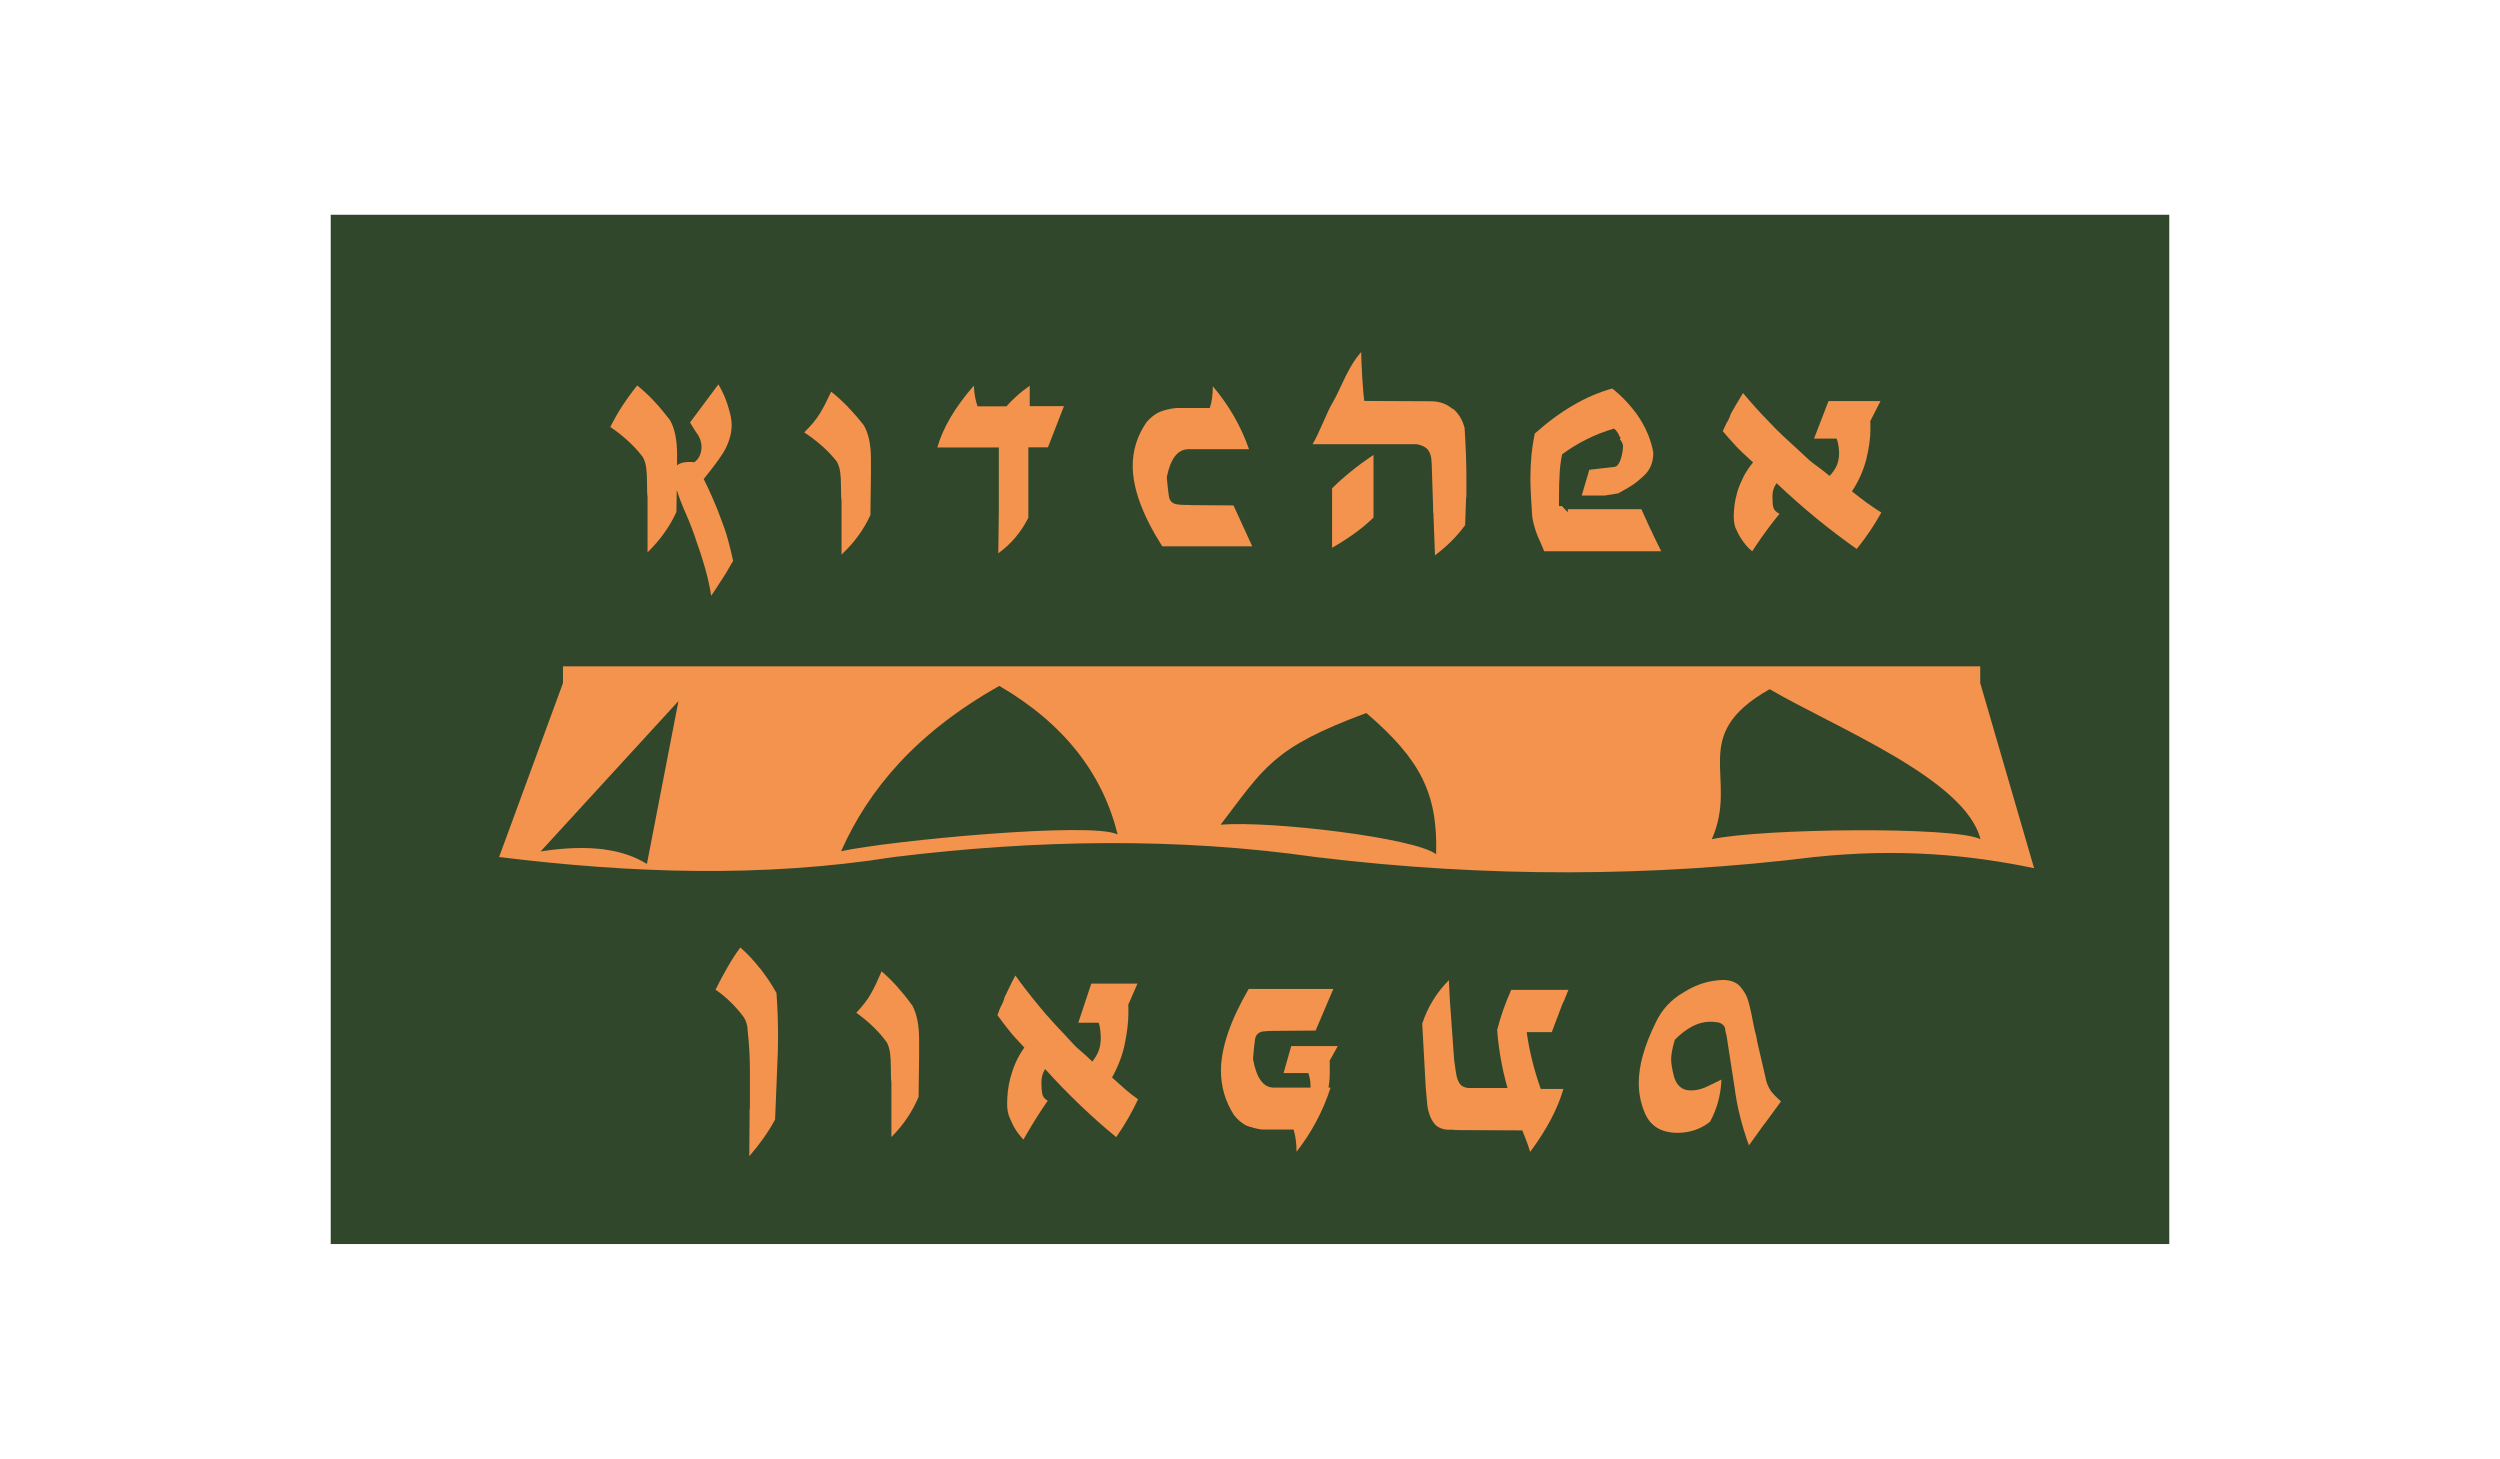 <?xml version="1.0" encoding="UTF-8"?>
<svg id="Layer_1" data-name="Layer 1" xmlns="http://www.w3.org/2000/svg" viewBox="0 0 237.13 138.36">
  <defs>
    <style>
      .cls-1 {
        fill: #30472b;
      }

      .cls-2 {
        fill-rule: evenodd;
      }

      .cls-2, .cls-3 {
        fill: #f3934d;
      }

      .cls-4 {
        fill: #221f1f;
      }
    </style>
  </defs>
  <rect class="cls-1" x="31.37" y="20.37" width="174.39" height="97.63"/>
  <path class="cls-3" d="m172.04,41.6h2.17c.07.18.13.4.17.67.04.27.06.5.06.69,0,.44-.07.83-.21,1.17-.14.34-.37.67-.69,1.01-.54-.44-.94-.75-1.2-.93-.25-.18-.48-.36-.69-.53l-1.15-1.07c-.43-.39-.87-.79-1.32-1.21-.45-.42-.89-.86-1.32-1.32-.9-.92-1.75-1.86-2.53-2.8-.24.39-.46.75-.65,1.08-.19.33-.36.63-.51.89-.08.28-.22.59-.42.91-.09.18-.16.33-.21.45-.05.12-.09.22-.13.29.23.27.44.51.63.73.2.22.4.45.62.68.22.23.45.47.72.72.26.25.56.52.9.83-.39.48-.71.95-.94,1.43-.23.47-.42.93-.55,1.37-.13.44-.22.87-.27,1.27-.05.4-.07.76-.07,1.08,0,.53.09.97.28,1.3.19.41.4.78.65,1.11.24.33.52.62.82.87l.39-.59c.73-1.08,1.46-2.07,2.2-2.96-.34-.18-.54-.39-.59-.63-.06-.24-.08-.59-.08-1.05s.13-.87.39-1.23c1.24,1.17,2.49,2.28,3.76,3.32,1.27,1.04,2.55,2.01,3.84,2.92.49-.6.92-1.19,1.31-1.77.38-.58.73-1.14,1.03-1.69-.26-.16-.51-.31-.73-.47-.23-.15-.44-.3-.65-.45-.21-.15-.42-.31-.65-.49s-.48-.37-.76-.59c.66-1.01,1.11-2.04,1.37-3.08.25-1.04.38-1.97.38-2.78v-.45c0-.2,0-.3-.03-.32l.99-1.94h-4.93l-1.38,3.57Z"/>
  <path class="cls-3" d="m112.92,47.9c-.25,0-.47,0-.67-.01-.2,0-.36-.02-.51-.04-.46-.04-.75-.26-.85-.68-.04-.22-.07-.48-.11-.8-.04-.32-.07-.68-.11-1.1.35-1.76,1.03-2.64,2.02-2.66h5.78c-.76-2.19-1.91-4.18-3.43-5.97,0,.81-.1,1.5-.29,2.06h-3.17c-.55.05-1.09.18-1.62.38-.44.22-.85.54-1.22.98-.87,1.27-1.3,2.64-1.3,4.13,0,2.14.93,4.68,2.8,7.63h8.54l-1.78-3.88-4.07-.03Z"/>
  <path class="cls-3" d="m97.67,36.59c-.44.31-.85.62-1.21.95-.36.33-.7.66-1,1h-2.74c-.09-.25-.16-.54-.23-.87-.06-.33-.1-.69-.12-1.09-1.77,2.03-2.93,3.98-3.46,5.86h5.83v6.08l-.05,3.96c.62-.45,1.17-.96,1.64-1.52.47-.56.87-1.18,1.21-1.85v-6.68h1.86l1.52-3.91h-3.25v-1.95Z"/>
  <path class="cls-3" d="m85.15,93.64c-.48-.54-.99-1.04-1.53-1.51-.18.42-.35.81-.51,1.15-.16.34-.33.66-.5.97-.17.3-.37.6-.59.88-.22.29-.48.59-.8.93,1.2.87,2.17,1.8,2.9,2.82.15.29.25.63.3.99.05.37.08.85.08,1.44,0,.31,0,.58.01.8,0,.22.02.41.04.55v5.19c1.12-1.12,1.98-2.39,2.58-3.81l.05-3.92v-1.49c0-1.36-.21-2.44-.63-3.23-.45-.63-.92-1.21-1.4-1.75Z"/>
  <path class="cls-3" d="m137.79,38.8c-.54-.48-1.21-.72-1.98-.74l-6.41-.03c-.02-.15-.05-.44-.09-.87-.04-.43-.07-.89-.1-1.39-.03-.5-.05-.97-.07-1.42-.02-.45-.03-.77-.03-.96-.33.38-.61.77-.85,1.16-.23.39-.45.78-.64,1.17-.19.39-.38.79-.57,1.2-.19.41-.39.83-.63,1.24-.12.19-.26.47-.44.84-.17.37-.35.76-.52,1.16-.18.4-.35.78-.52,1.14-.18.36-.32.64-.44.83h9.86c.43.08.76.22.99.43.21.21.35.52.41.94.02.19.03.36.04.51,0,.15.01.28.01.37l.12,3.66c0,.4,0,.61.03.63l.15,4c1.15-.86,2.1-1.81,2.86-2.86l.09-2.55c.02-.06.03-.19.03-.4v-1.66c0-1.32-.06-2.85-.17-4.61-.21-.78-.58-1.39-1.11-1.83Z"/>
  <path class="cls-3" d="m153.53,46.77h.03s.03,0,.03-.03l.9-.51c.3-.18.56-.36.8-.55.23-.19.45-.38.66-.58.58-.54.87-1.26.87-2.17-.21-1.21-.71-2.4-1.51-3.57-.74-1.02-1.54-1.85-2.39-2.51-2.45.68-4.9,2.09-7.34,4.27-.28,1.31-.42,2.72-.42,4.23,0,.79.06,2.01.17,3.63.07.46.18.9.32,1.33.05.16.12.33.19.52.06.13.12.27.19.42.1.22.2.46.3.69,0,0,0,.02.01.02,0,0,0,0,0,.02.04.11.09.2.13.31h11.1l-.79-1.61c-.04-.1-.07-.18-.1-.25s-.08-.16-.15-.28l-.84-1.85h-6.98v.3l-.56-.6h-.28c0-.1,0-.2,0-.3h0s0,0,0,0c0-.42,0-.82.01-1.19,0-.46.02-.87.04-1.25.02-.73.1-1.46.25-2.17,1.48-1.09,3.12-1.91,4.93-2.44.26.24.43.49.51.75l.14.15s-.07.03-.08.03c0,0-.01,0-.02,0,0,.03.01.06.01.09.19.25.29.47.29.65,0,.16-.02.35-.06.57-.04.22-.09.43-.15.64-.07.21-.15.39-.27.54-.11.15-.24.22-.39.22l-2.33.27-.72,2.44h2.21l1.29-.21Z"/>
  <path class="cls-3" d="m126.35,46.32v5.64c.78-.45,1.5-.91,2.15-1.38.65-.47,1.25-.97,1.78-1.49v-5.94c-1.54,1.03-2.85,2.09-3.93,3.17Z"/>
  <path class="cls-3" d="m72.07,91.84c-.57-.73-1.18-1.39-1.85-1.97-.42.57-.82,1.19-1.2,1.85-.38.66-.77,1.38-1.15,2.15.98.68,1.85,1.52,2.6,2.51.07.09.13.19.19.3.06.11.1.23.14.36.03.09.06.21.08.34.02.14.03.31.05.51.07.64.12,1.26.15,1.84.03.58.05,1.14.05,1.67v3.45c0,.22,0,.36-.03.41v.63l-.03,3.78c.48-.55.93-1.12,1.34-1.7.41-.58.78-1.17,1.11-1.78l.2-4.97c.05-.96.08-1.91.08-2.84,0-1.44-.05-2.84-.15-4.2-.48-.85-1.01-1.63-1.58-2.36Z"/>
  <path class="cls-3" d="m142.59,95.77c-.22.63-.41,1.26-.58,1.91.13,1.84.46,3.68.98,5.52h-3.73c-.37-.04-.63-.17-.8-.41-.17-.24-.28-.57-.35-.99-.03-.2-.06-.41-.09-.62-.03-.21-.05-.42-.09-.62l-.33-4.61c-.05-.64-.09-1.22-.11-1.71-.02-.5-.05-.92-.06-1.27-1.17,1.18-2.01,2.55-2.53,4.12l.33,5.99c.02.15.03.31.04.5s.03.4.06.64c.02.22.04.44.06.66.02.22.07.43.14.63.1.39.27.74.5,1.05.22.28.53.46.93.55.08.02.17.03.25.04.08,0,.17.01.25.01h.3c.13,0,.22,0,.25.03l6.38.03c.13.31.26.64.39.98.12.34.25.69.36,1.06,1.57-2.12,2.62-4.11,3.15-5.97h-2.15c-.33-.96-.61-1.88-.83-2.78-.22-.89-.38-1.76-.5-2.61h2.38l.98-2.6.15-.33c.07-.11.11-.2.12-.28l.33-.8h-5.43c-.28.63-.53,1.25-.75,1.88Z"/>
  <path class="cls-3" d="m167.94,103.43c-.25-.39-.41-.8-.48-1.24l-.8-3.45c-.03-.24-.07-.45-.12-.63s-.09-.34-.12-.47l-.17-.83c-.08-.46-.17-.86-.25-1.2-.08-.34-.16-.62-.23-.84-.13-.4-.38-.82-.75-1.24-.38-.39-.92-.58-1.6-.58-1.3.04-2.53.42-3.7,1.16-1.22.7-2.11,1.67-2.68,2.9-1.07,2.17-1.6,4.07-1.6,5.69,0,.96.17,1.88.53,2.76.52,1.33,1.57,1.99,3.15,1.99,1.17,0,2.19-.35,3.08-1.05.67-1.23,1.03-2.57,1.08-4-.32.15-.61.29-.88.43-.27.14-.52.25-.75.35-.43.17-.86.25-1.28.25-.78,0-1.31-.42-1.58-1.27-.18-.72-.28-1.27-.28-1.66,0-.48.12-1.1.35-1.88,1.13-1.14,2.25-1.71,3.35-1.71.27,0,.54.03.83.08.2.07.35.17.45.28.1.11.16.3.17.55.08.26.13.49.15.69l.73,4.72c.22,1.73.67,3.54,1.35,5.41l1.43-1.99s.08-.09.13-.15c.05-.06.1-.13.15-.21l1.33-1.82c-.47-.42-.79-.76-.98-1.02Z"/>
  <path class="cls-3" d="m102.28,97.01h1.93c.07.18.12.41.15.69.03.28.05.52.05.72,0,.46-.06.87-.19,1.22s-.33.7-.61,1.05c-.48-.46-.84-.78-1.06-.97-.23-.18-.43-.37-.61-.55l-1.03-1.11c-.38-.4-.78-.82-1.17-1.26-.4-.43-.79-.89-1.18-1.37-.8-.96-1.55-1.92-2.25-2.9-.22.41-.41.78-.57,1.12-.17.34-.32.65-.45.93-.07.29-.19.61-.38.94-.08.18-.15.34-.19.47-.04.13-.08.23-.11.3.2.28.39.53.56.76.17.23.36.47.55.7.19.24.4.49.64.75.23.26.5.54.8.86-.35.5-.63.99-.84,1.48s-.37.96-.49,1.42c-.12.46-.2.9-.24,1.31-.04.41-.06.79-.06,1.12,0,.55.08,1,.25,1.35.17.42.36.81.58,1.15.22.34.46.64.72.9l.35-.61c.65-1.12,1.3-2.14,1.95-3.07-.3-.18-.47-.4-.52-.65-.05-.25-.08-.61-.08-1.09s.12-.9.35-1.27c1.1,1.22,2.21,2.36,3.34,3.44s2.26,2.09,3.41,3.02c.43-.63.82-1.24,1.16-1.84.34-.6.65-1.18.91-1.75-.23-.17-.45-.33-.65-.48-.2-.16-.39-.31-.57-.47-.18-.16-.37-.33-.57-.51s-.43-.39-.68-.61c.58-1.05.99-2.11,1.21-3.19s.34-2.04.34-2.89v-.47c0-.2,0-.31-.02-.33l.88-2.02h-4.38l-1.23,3.7Z"/>
  <path class="cls-3" d="m68.4,49.26c-.23-.63-.48-1.27-.76-1.91-.28-.64-.57-1.28-.89-1.91.18-.23.35-.46.52-.66.17-.21.32-.41.47-.61.3-.4.58-.79.83-1.18.25-.39.44-.81.59-1.26.16-.45.24-.93.24-1.44,0-.2-.03-.45-.08-.76-.12-.56-.28-1.09-.47-1.6-.19-.51-.42-.99-.71-1.47l-2.69,3.61c.05.09.16.27.33.54.17.27.32.51.47.71.12.22.2.43.24.65.02.09.03.17.04.24,0,.07.01.13.01.16,0,.63-.22,1.12-.67,1.47-.8-.07-1.35.03-1.65.3v-1.03c0-1.39-.22-2.48-.67-3.26-.48-.63-.98-1.23-1.49-1.78-.51-.55-1.06-1.05-1.62-1.51-.51.63-.98,1.28-1.41,1.94-.43.66-.81,1.33-1.14,2,.66.45,1.24.91,1.74,1.38.51.47.95.96,1.34,1.47.16.29.27.62.32,1,.05.38.08.86.08,1.44,0,.31,0,.57.01.8,0,.23.02.41.04.56v5.24c1.19-1.16,2.1-2.43,2.74-3.83l.03-2.09c.21.69.51,1.45.88,2.29.37.84.71,1.72,1.01,2.65.3.83.57,1.67.81,2.52.24.85.43,1.71.57,2.58.12-.18.28-.42.48-.72.19-.3.43-.66.69-1.07.18-.27.34-.53.48-.79.14-.25.28-.5.43-.73-.14-.67-.31-1.33-.49-2s-.4-1.31-.65-1.94Z"/>
  <path class="cls-3" d="m80.46,38.63c-.51-.53-1.06-1.03-1.62-1.48-.2.42-.38.79-.55,1.13-.17.34-.35.65-.53.95-.19.3-.39.59-.63.87-.23.28-.51.58-.85.91,1.28.85,2.31,1.77,3.09,2.77.16.29.27.62.32.98.05.36.08.83.08,1.41,0,.31,0,.57.01.79,0,.22.02.4.04.54v5.1c1.19-1.1,2.1-2.35,2.74-3.75l.05-3.85v-1.47c0-1.34-.22-2.4-.67-3.18-.48-.62-.98-1.19-1.49-1.72Z"/>
  <path class="cls-3" d="m122.48,99.21l-.73,2.57h2.35c.13.41.2.78.2,1.13v.25h-3.55c-.95-.04-1.58-.94-1.9-2.71.03-.42.07-.8.1-1.12.03-.32.07-.59.1-.81.1-.42.37-.65.8-.69.13-.02.29-.03.48-.04.18,0,.39-.01.63-.01l3.83-.03,1.68-3.95h-8.03c-1.75,3.02-2.63,5.61-2.63,7.76,0,1.51.41,2.91,1.23,4.2.35.44.73.77,1.15.99.53.2,1.04.33,1.53.39h2.98c.18.61.28,1.31.28,2.1,1.43-1.82,2.51-3.85,3.23-6.08h-.2c.05-.26.08-.53.1-.81.02-.28.02-.59.02-.92v-.47c0-.2,0-.31-.02-.33l.78-1.41h-4.38Z"/>
  <polygon class="cls-4" points="39.78 47.43 39.78 47.43 39.78 47.43 39.78 47.43"/>
  <path class="cls-2" d="m187.83,64.79v-1.59H53.4v1.59h0s-6.06,16.5-6.06,16.5c12.49,1.54,24.97,1.98,37.46,0,13.57-1.66,26.92-1.86,39.98,0,16.3,1.99,32.05,1.88,47.33,0,8.1-.85,14.76-.2,20.83,1.06l-5.11-17.56Zm-123.48,1.72l-2.99,15.44c-2.2-1.38-5.39-1.92-10.08-1.19l13.07-14.26h0Zm15.43,14.23c2.62-5.89,7.14-11.25,15.01-15.68h0c6.22,3.63,9.81,8.39,11.22,14.09-2.39-1.24-21.57.58-26.23,1.59Zm56.43.28c-2.02-1.55-15.59-3.18-20.43-2.8,4.16-5.43,4.91-7.29,13.82-10.59h0c5.13,4.41,6.78,7.61,6.62,13.39Zm26.16-1.42c2.61-5.89-2.37-9.8,5.49-14.23h0c6.22,3.64,18.58,8.53,19.99,14.23-2.39-1.24-20.83-1.02-25.48,0Z"/>
</svg>